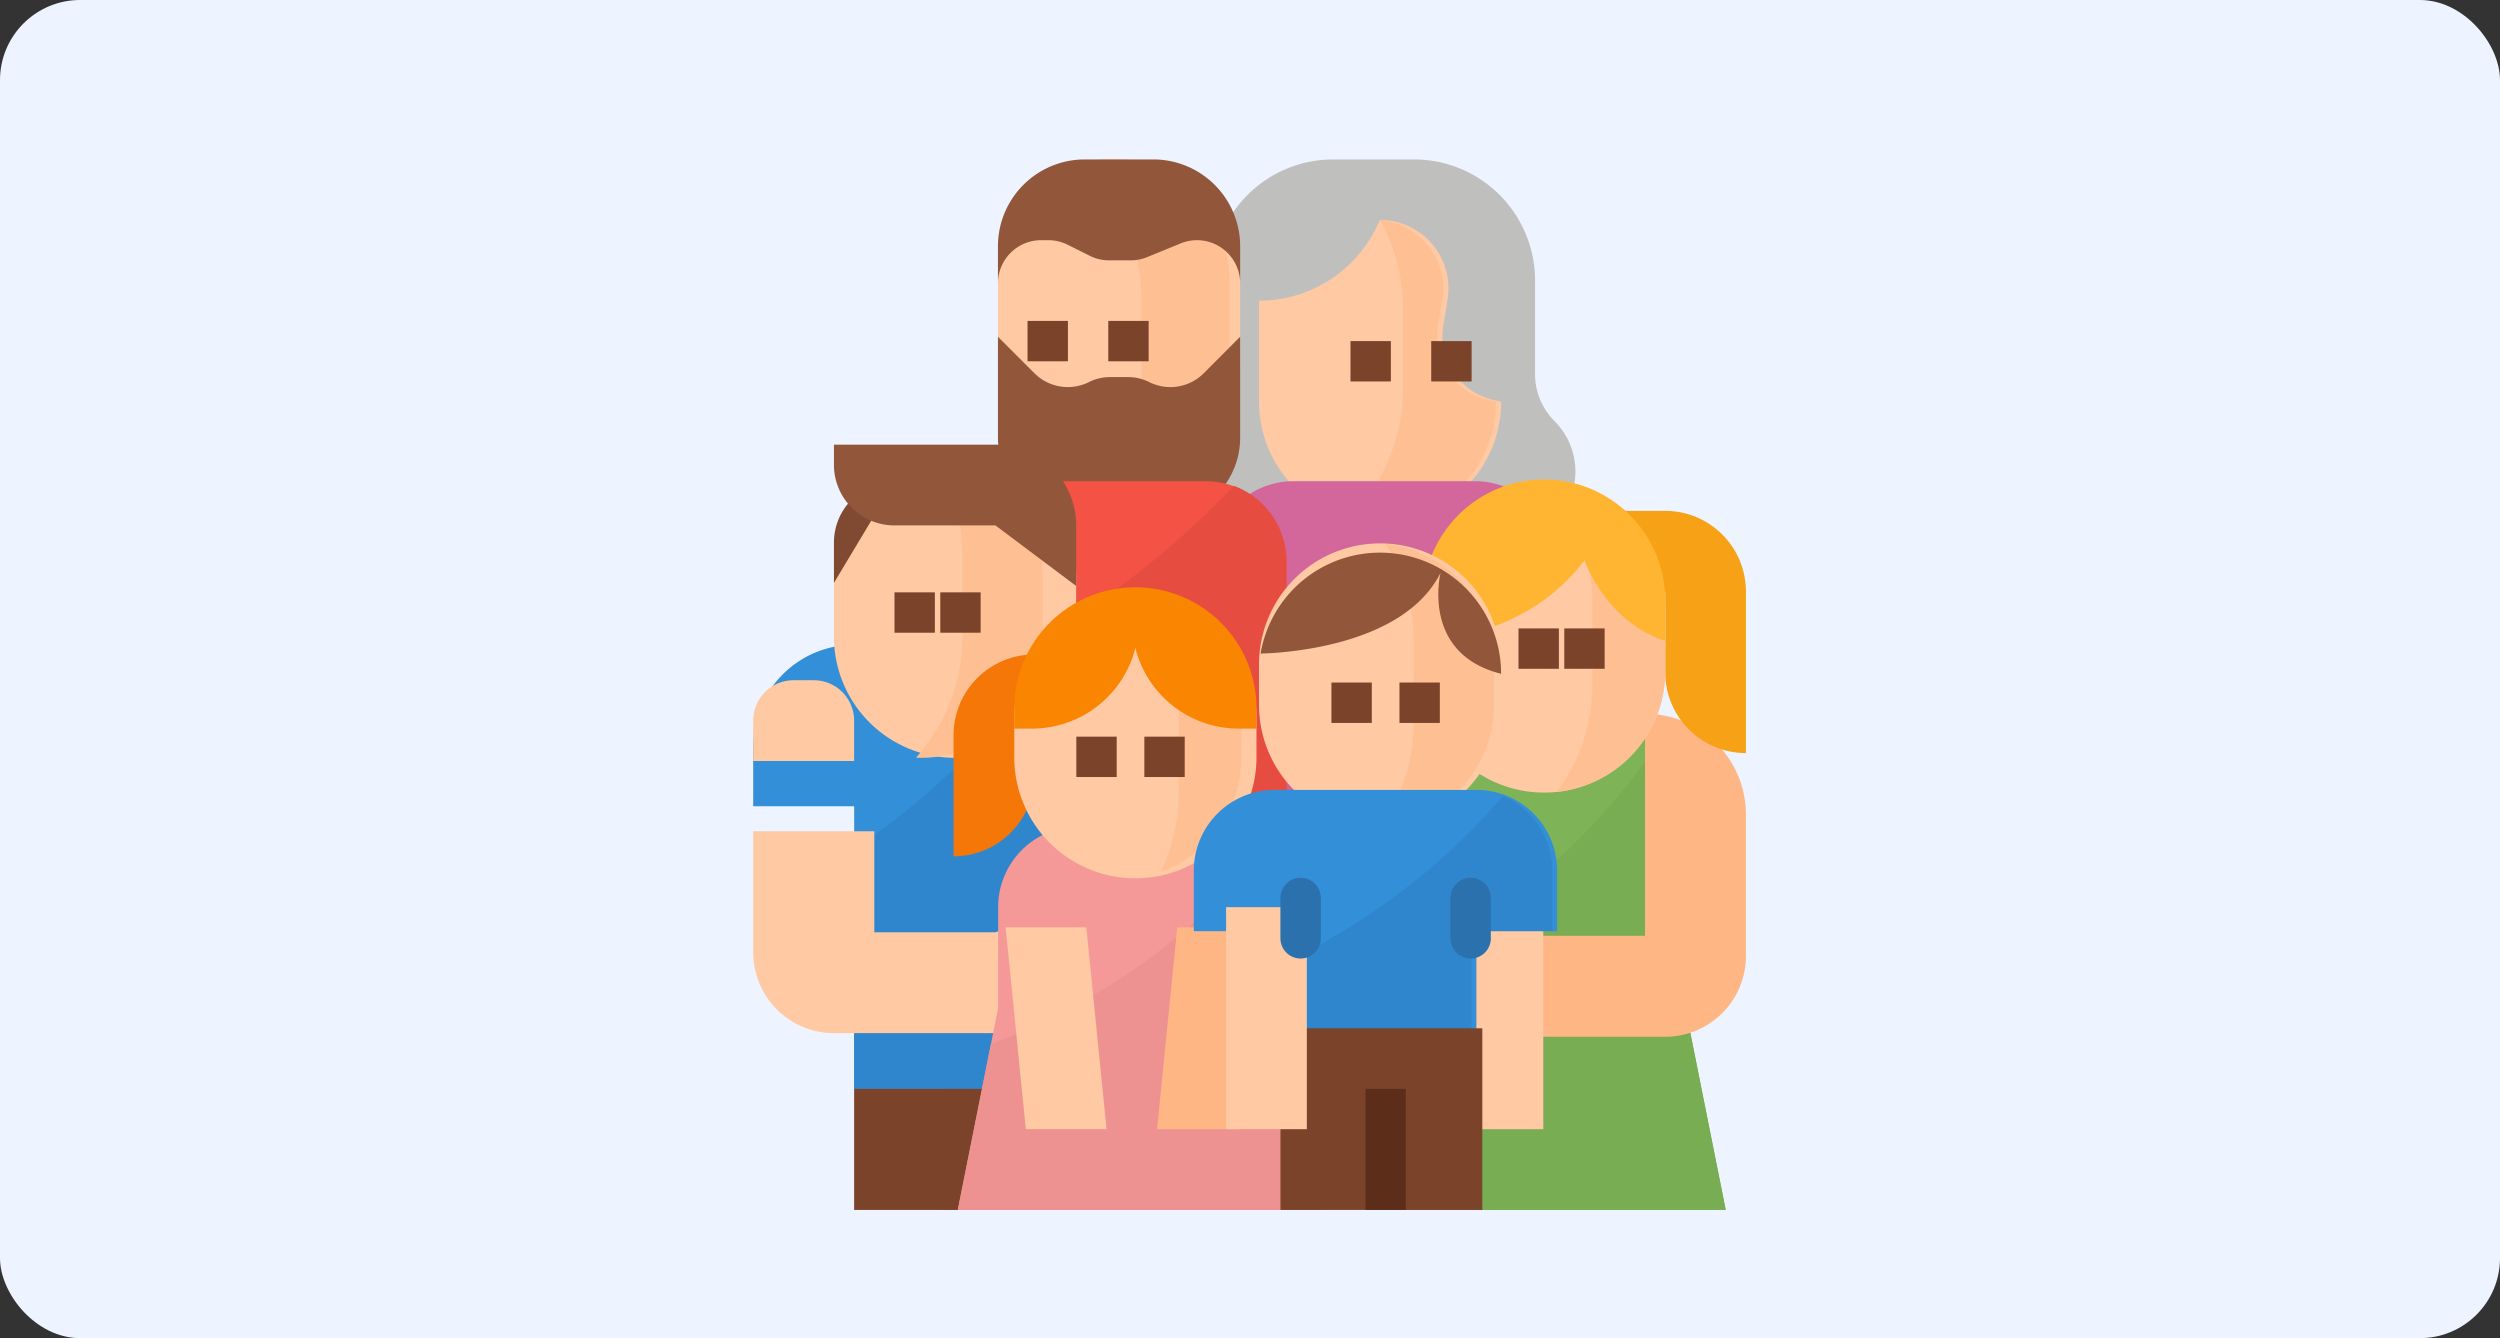 <svg xmlns="http://www.w3.org/2000/svg" width="312" height="167" viewBox="0 0 312 167">
  <rect x="0" y="0" width="312" height="167" fill="#333333" stroke="none"/>
  <g id="Grupo_24683" data-name="Grupo 24683" transform="translate(-179 -1047)">
    <rect id="Rectángulo_5737" data-name="Rectángulo 5737" width="312" height="167" rx="10" transform="translate(179 1047)" fill="#edf4ff"/>
    <g id="Flat" transform="translate(249 1042.911)">
      <path id="Trazado_11570" data-name="Trazado 11570" d="M282.319,30.046a15.115,15.115,0,0,1,3.023,9.068V50.792a8.294,8.294,0,0,0,2.43,5.866,8.906,8.906,0,0,1-6.3,15.2H248.906a8.906,8.906,0,0,1-6.3-15.2,8.294,8.294,0,0,0,2.43-5.866V39.114A15.114,15.114,0,0,1,260.152,24h10.076A15.111,15.111,0,0,1,282.319,30.046Z" transform="translate(-163.766 -0.013)" fill="#bfbfbd"/>
      <path id="Trazado_11571" data-name="Trazado 11571" d="M302.228,70.671a15.114,15.114,0,0,1-15.114,15.114A15.092,15.092,0,0,1,272,70.671v-12.6a16.3,16.3,0,0,0,14.582-9.012L287.114,48c.227,0,.453.009.677.028a8.536,8.536,0,0,1,7.859,8.489,8.723,8.723,0,0,1-.116,1.42l-.526,3.161a8.218,8.218,0,0,0,5.551,9.166,13.034,13.034,0,0,0,1.669.406Z" transform="translate(-184.877 -16.456)" fill="#fec9a3"/>
      <path id="Trazado_11572" data-name="Trazado 11572" d="M327.674,70.733A15.114,15.114,0,0,1,312.56,85.847a15.278,15.278,0,0,1-3.42-.387,22.6,22.6,0,0,0,6.93-16.314V59.07a22.537,22.537,0,0,0-2.834-10.98,8.536,8.536,0,0,1,7.859,8.489,8.723,8.723,0,0,1-.116,1.42l-.526,3.161A8.218,8.218,0,0,0,326,70.327,13.033,13.033,0,0,0,327.674,70.733Z" transform="translate(-210.986 -16.518)" fill="#fec093"/>
      <path id="Trazado_11573" data-name="Trazado 11573" d="M298.823,186.076V228.9H256V186.076A10.076,10.076,0,0,1,266.076,176h22.671a10.07,10.07,0,0,1,10.076,10.064Z" transform="translate(-174.657 -111.855)" fill="#d3669a"/>
      <path id="Trazado_11574" data-name="Trazado 11574" d="M298.823,188.077V230.9H256V210.269a107.421,107.421,0,0,0,36.957-31.349,10.08,10.08,0,0,1,5.866,9.157Z" transform="translate(-174.657 -113.927)" fill="#cc6395"/>
      <path id="Trazado_11575" data-name="Trazado 11575" d="M174.228,39.114V49.19a15.107,15.107,0,0,1-14.8,15.108c-.1.006-.211.006-.315.006A15.114,15.114,0,0,1,144,49.19V39.114a15.114,15.114,0,0,1,30.228,0Z" transform="translate(-89.457 -0.013)" fill="#fec9a3"/>
      <path id="Trazado_11576" data-name="Trazado 11576" d="M199.03,39.1V49.177a15.107,15.107,0,0,1-14.8,15.108,22.532,22.532,0,0,0,3.826-12.6V41.607a22.6,22.6,0,0,0-6.641-16.03q-.586-.586-1.215-1.13A15.12,15.12,0,0,1,199.03,39.1Z" transform="translate(-115.598)" fill="#fec093"/>
      <g id="Grupo_24673" data-name="Grupo 24673" transform="translate(58.238 44.139)">
        <path id="Trazado_11577" data-name="Trazado 11577" d="M296,96h5.038v5.038H296Z" transform="translate(-255.696 -93.481)" fill="#7a432a"/>
        <path id="Trazado_11578" data-name="Trazado 11578" d="M328,96h5.038v5.038H328Z" transform="translate(-277.62 -93.481)" fill="#7a432a"/>
        <path id="Trazado_11579" data-name="Trazado 11579" d="M168,88h5.038v5.038H168Z" transform="translate(-168 -88)" fill="#7a432a"/>
        <path id="Trazado_11580" data-name="Trazado 11580" d="M200,88h5.038v5.038H200Z" transform="translate(-189.924 -88)" fill="#7a432a"/>
      </g>
      <path id="Trazado_11581" data-name="Trazado 11581" d="M144,104l4.557,4.557a5.888,5.888,0,0,0,6.8,1.1,5.891,5.891,0,0,1,2.633-.621h2.259a5.887,5.887,0,0,1,2.633.622,5.888,5.888,0,0,0,6.8-1.1L174.228,104v12.6a10.076,10.076,0,0,1-10.076,10.076H154.076A10.076,10.076,0,0,1,144,116.6Z" transform="translate(-89.457 -57.885)" fill="#92563a"/>
      <path id="Trazado_11582" data-name="Trazado 11582" d="M144,39.465a5.389,5.389,0,0,1,5.389-5.389h.9a5.388,5.388,0,0,1,2.41.569l2.763,1.381a5.388,5.388,0,0,0,2.41.569h2.7a5.386,5.386,0,0,0,2.044-.4l4.182-1.714a5.387,5.387,0,0,1,7.431,4.986V34.839A10.839,10.839,0,0,0,163.389,24h-8.551A10.838,10.838,0,0,0,144,34.839Z" transform="translate(-89.457 -0.013)" fill="#92563a"/>
      <path id="Trazado_11583" data-name="Trazado 11583" d="M162.823,186.076V228.9H120V186.076A10.076,10.076,0,0,1,130.076,176h22.671a10.063,10.063,0,0,1,10.076,10.05Z" transform="translate(-72.272 -111.855)" fill="#f35244"/>
      <path id="Trazado_11584" data-name="Trazado 11584" d="M162.823,187.446v42.823H120V203.127A107.853,107.853,0,0,0,156.264,178a10.084,10.084,0,0,1,6.559,9.446Z" transform="translate(-72.272 -113.275)" fill="#e64d40"/>
      <path id="Trazado_11585" data-name="Trazado 11585" d="M120,344h42.823v45.342H120Z" transform="translate(-72.272 -234.253)" fill="#f35244"/>
      <path id="Trazado_11586" data-name="Trazado 11586" d="M64.3,276.6v42.823H36.6V284.152H24V276.6A12.6,12.6,0,0,1,36.6,264H51.709A12.6,12.6,0,0,1,64.3,276.6Z" transform="translate(0 -179.443)" fill="#348fd9"/>
      <path id="Trazado_11587" data-name="Trazado 11587" d="M91.709,283.179V326H64V296.061A91.7,91.7,0,0,0,87.3,273.61a12.547,12.547,0,0,1,4.411,9.569Z" transform="translate(-27.405 -186.027)" fill="#3086cd"/>
      <path id="Trazado_11588" data-name="Trazado 11588" d="M64,440H91.709v15.114H64Z" transform="translate(-27.405 -300.025)" fill="#7a432a"/>
      <path id="Trazado_11589" data-name="Trazado 11589" d="M61.785,353.19H34.076A10.076,10.076,0,0,1,24,343.114V328H39.114v12.6H54.228l7.557-2.519Z" transform="translate(0 -220.166)" fill="#fec9a3"/>
      <path id="Trazado_11590" data-name="Trazado 11590" d="M392.3,345.494H352V280h30.228l1.023,8.193,4.015,32.111Z" transform="translate(-246.929 -190.405)" fill="#7eb457"/>
      <path id="Trazado_11591" data-name="Trazado 11591" d="M392.3,363.321H352V332.4c11.323-5.158,22.1-13.584,31.251-26.377l4.015,32.111Z" transform="translate(-246.929 -208.232)" fill="#79ad54"/>
      <path id="Trazado_11592" data-name="Trazado 11592" d="M324.6,280h0v32.747H312V292.6A12.6,12.6,0,0,1,324.6,280Z" transform="translate(-212.4 -186.072)" fill="#feb784"/>
      <path id="Trazado_11593" data-name="Trazado 11593" d="M404.152,280v27.709H384v12.6h22.671a10.076,10.076,0,0,0,10.076-10.076V292.6A12.6,12.6,0,0,0,404.152,280Z" transform="translate(-268.853 -186.834)" fill="#feb784"/>
      <path id="Trazado_11594" data-name="Trazado 11594" d="M86.228,175.114v7.557a15.114,15.114,0,0,1-15.114,15.114h0c-.23,0-.46-.006-.686-.016A15.114,15.114,0,0,1,56,182.671v-7.557A15.114,15.114,0,0,1,71.114,160q.666,0,1.313.057A15.116,15.116,0,0,1,86.228,175.114Z" transform="translate(-21.924 -99.121)" fill="#fec9a3"/>
      <path id="Trazado_11595" data-name="Trazado 11595" d="M117.62,175.237v7.557a15.114,15.114,0,0,1-15.114,15.114h0c-.23,0-.46-.006-.686-.016a22.58,22.58,0,0,0,5.772-15.111V172.706a22.556,22.556,0,0,0-3.772-12.526A15.116,15.116,0,0,1,117.62,175.237Z" transform="translate(-57.493 -99.249)" fill="#fec093"/>
      <path id="Trazado_11596" data-name="Trazado 11596" d="M80,216h5.038v5.038H80Z" transform="translate(-38.367 -137.986)" fill="#7a432a"/>
      <path id="Trazado_11597" data-name="Trazado 11597" d="M112,216h5.038v5.038H112Z" transform="translate(-64.653 -137.986)" fill="#7a432a"/>
      <path id="Trazado_11598" data-name="Trazado 11598" d="M56,180.6v-5.038A7.557,7.557,0,0,1,63.557,168Z" transform="translate(-21.924 -103.766)" fill="#804a32"/>
      <path id="Trazado_11599" data-name="Trazado 11599" d="M86.228,162.076v7.557l-10.076-7.557h-12.6A7.557,7.557,0,0,1,56,154.519V152H76.152A10.076,10.076,0,0,1,86.228,162.076Z" transform="translate(-21.924 -92.416)" fill="#92563a"/>
      <path id="Trazado_11600" data-name="Trazado 11600" d="M439.557,184H432v10.076h7.557v10.076a10.076,10.076,0,0,0,10.076,10.076V194.076A10.076,10.076,0,0,0,439.557,184Z" transform="translate(-301.739 -116.155)" fill="#f7a116"/>
      <path id="Trazado_11601" data-name="Trazado 11601" d="M390.228,191.114v7.557A15.112,15.112,0,0,1,376.71,213.7a14.857,14.857,0,0,1-1.6.085A15.114,15.114,0,0,1,360,198.671v-7.557A15.114,15.114,0,0,1,375.114,176c.368,0,.734.013,1.1.041A15.114,15.114,0,0,1,390.228,191.114Z" transform="translate(-252.41 -110.781)" fill="#fec9a3"/>
      <path id="Trazado_11602" data-name="Trazado 11602" d="M425.5,191.2v7.557a15.112,15.112,0,0,1-13.518,15.029,22.564,22.564,0,0,0,4.433-13.467V190.246a22.56,22.56,0,0,0-4.934-14.116A15.114,15.114,0,0,1,425.5,191.2Z" transform="translate(-287.68 -110.868)" fill="#fec093"/>
      <path id="Trazado_11603" data-name="Trazado 11603" d="M384,232h5.038v5.038H384Z" transform="translate(-264.49 -149.484)" fill="#7a432a"/>
      <path id="Trazado_11604" data-name="Trazado 11604" d="M416,232h5.038v5.038H416Z" transform="translate(-290.777 -149.484)" fill="#7a432a"/>
      <path id="Trazado_11605" data-name="Trazado 11605" d="M360,188.152s12.6,0,20.152-10.076c0,0,2.519,7.557,10.076,10.076v-5.038a15.114,15.114,0,1,0-30.228,0Z" transform="translate(-252.41 -104.072)" fill="#ffb531"/>
      <path id="Trazado_11606" data-name="Trazado 11606" d="M360,368h10.076v27.709H360Z" transform="translate(-247.475 -250.696)" fill="#fec9a3"/>
      <path id="Trazado_11607" data-name="Trazado 11607" d="M29.038,256h2.519a5.038,5.038,0,0,1,5.038,5.038v5.038H24v-5.038A5.038,5.038,0,0,1,29.038,256Z" transform="translate(0 -167.018)" fill="#fec9a3"/>
      <path id="Trazado_11608" data-name="Trazado 11608" d="M173.342,383.861H128l4.144-20.725.894-4.465v-12.6A10.076,10.076,0,0,1,143.114,336h15.114a10.045,10.045,0,0,1,7.126,2.95c.17.17.331.343.488.526a10.034,10.034,0,0,1,2.462,6.6v12.6Z" transform="translate(-78.47 -228.772)" fill="#f59898"/>
      <path id="Trazado_11609" data-name="Trazado 11609" d="M173.342,391.425H128l4.144-20.725a81.172,81.172,0,0,0,33.7-23.66,10.034,10.034,0,0,1,2.462,6.6v12.6Z" transform="translate(-78.47 -236.336)" fill="#ed9191"/>
      <path id="Trazado_11610" data-name="Trazado 11610" d="M146.519,401.19H156.6L154.076,376H144Z" transform="translate(-88.5 -256.177)" fill="#fec9a3"/>
      <path id="Trazado_11611" data-name="Trazado 11611" d="M226.076,401.19H216L218.519,376H228.6Z" transform="translate(-141.6 -256.177)" fill="#feb784"/>
      <path id="Trazado_11612" data-name="Trazado 11612" d="M120,273.19V258.076A10.076,10.076,0,0,1,130.076,248h7.557v10.076h-7.557v5.038A10.076,10.076,0,0,1,120,273.19Z" transform="translate(-70.997 -162.232)" fill="#f57707"/>
      <path id="Trazado_11613" data-name="Trazado 11613" d="M182.228,239.114v5.038a15.114,15.114,0,0,1-30.228,0v-5.038a15.114,15.114,0,0,1,30.228,0Z" transform="translate(-95.42 -145.561)" fill="#fec9a3"/>
      <path id="Trazado_11614" data-name="Trazado 11614" d="M219.9,239.463V244.5a15.122,15.122,0,0,1-10.076,14.254,22.572,22.572,0,0,0,2.251-9.859V238.821a22.577,22.577,0,0,0-5.088-14.311A15.117,15.117,0,0,1,219.9,239.463Z" transform="translate(-134.978 -145.855)" fill="#fec093"/>
      <path id="Trazado_11615" data-name="Trazado 11615" d="M176,280h5.038v5.038H176Z" transform="translate(-111.674 -183.977)" fill="#7a432a"/>
      <path id="Trazado_11616" data-name="Trazado 11616" d="M208,280h5.038v5.038H208Z" transform="translate(-135.184 -183.977)" fill="#7a432a"/>
      <path id="Trazado_11617" data-name="Trazado 11617" d="M182.228,233.633h-2.209a13.3,13.3,0,0,1-12.905-10.076,13.3,13.3,0,0,1-12.905,10.076H152v-2.519a15.114,15.114,0,0,1,30.228,0Z" transform="translate(-95.42 -138.616)" fill="#f98500"/>
      <path id="Trazado_11618" data-name="Trazado 11618" d="M302.228,215.114v5.038a15.114,15.114,0,0,1-14.047,15.076q-.529.038-1.067.038A15.114,15.114,0,0,1,272,220.152v-5.038A15.114,15.114,0,0,1,287.114,200a14.491,14.491,0,0,1,1.533.079A15.114,15.114,0,0,1,302.228,215.114Z" transform="translate(-184.877 -128.096)" fill="#fec9a3"/>
      <path id="Trazado_11619" data-name="Trazado 11619" d="M337.437,215.285v5.038A15.114,15.114,0,0,1,323.39,235.4a22.545,22.545,0,0,0,4.018-12.885V212.439a22.566,22.566,0,0,0-3.552-12.189,15.114,15.114,0,0,1,13.581,15.035Z" transform="translate(-220.973 -128.27)" fill="#fec093"/>
      <path id="Trazado_11620" data-name="Trazado 11620" d="M295.136,202.519s-2.519,10.076,7.557,12.6a15.113,15.113,0,0,0-30.015-2.522C274.689,212.553,290.423,211.945,295.136,202.519Z" transform="translate(-185.355 -126.942)" fill="#92563a"/>
      <path id="Trazado_11621" data-name="Trazado 11621" d="M296,256h5.038v5.038H296Z" transform="translate(-199.837 -166.73)" fill="#7a432a"/>
      <path id="Trazado_11622" data-name="Trazado 11622" d="M328,256h5.038v5.038H328Z" transform="translate(-223.347 -166.73)" fill="#7a432a"/>
      <path id="Trazado_11623" data-name="Trazado 11623" d="M293.342,322.076v7.557H283.266v15.114h-25.19V329.633H248v-7.557A10.076,10.076,0,0,1,258.076,312h25.19a10.06,10.06,0,0,1,10.076,10.045Z" transform="translate(-169.013 -209.329)" fill="#348fd9"/>
      <path id="Trazado_11624" data-name="Trazado 11624" d="M315.266,323.789v7.557H305.19V346.46H280V336.11a82.333,82.333,0,0,0,29.107-21.61A10.086,10.086,0,0,1,315.266,323.789Z" transform="translate(-191.543 -211.063)" fill="#3086cd"/>
      <path id="Trazado_11625" data-name="Trazado 11625" d="M280,416h25.19v22.671H280Z" transform="translate(-190.197 -283.582)" fill="#7a432a"/>
      <path id="Trazado_11626" data-name="Trazado 11626" d="M312,440h5.038v15.114H312Z" transform="translate(-211.592 -300.025)" fill="#5c2e1a"/>
      <path id="Trazado_11627" data-name="Trazado 11627" d="M248,368h10.076v27.709H248Z" transform="translate(-164.983 -250.696)" fill="#fec9a3"/>
      <path id="Trazado_11628" data-name="Trazado 11628" d="M274.519,344h0a2.519,2.519,0,0,1,2.519,2.519v5.038a2.519,2.519,0,0,1-2.519,2.519h0A2.519,2.519,0,0,1,272,351.557v-5.038A2.519,2.519,0,0,1,274.519,344Z" transform="translate(-182.204 -230.365)" fill="#2a71ad"/>
      <path id="Trazado_11629" data-name="Trazado 11629" d="M354.519,344h0a2.519,2.519,0,0,1,2.519,2.519v5.038a2.519,2.519,0,0,1-2.519,2.519h0A2.519,2.519,0,0,1,352,351.557v-5.038A2.519,2.519,0,0,1,354.519,344Z" transform="translate(-240.98 -230.365)" fill="#2a71ad"/>
    </g>
  </g>
</svg>
